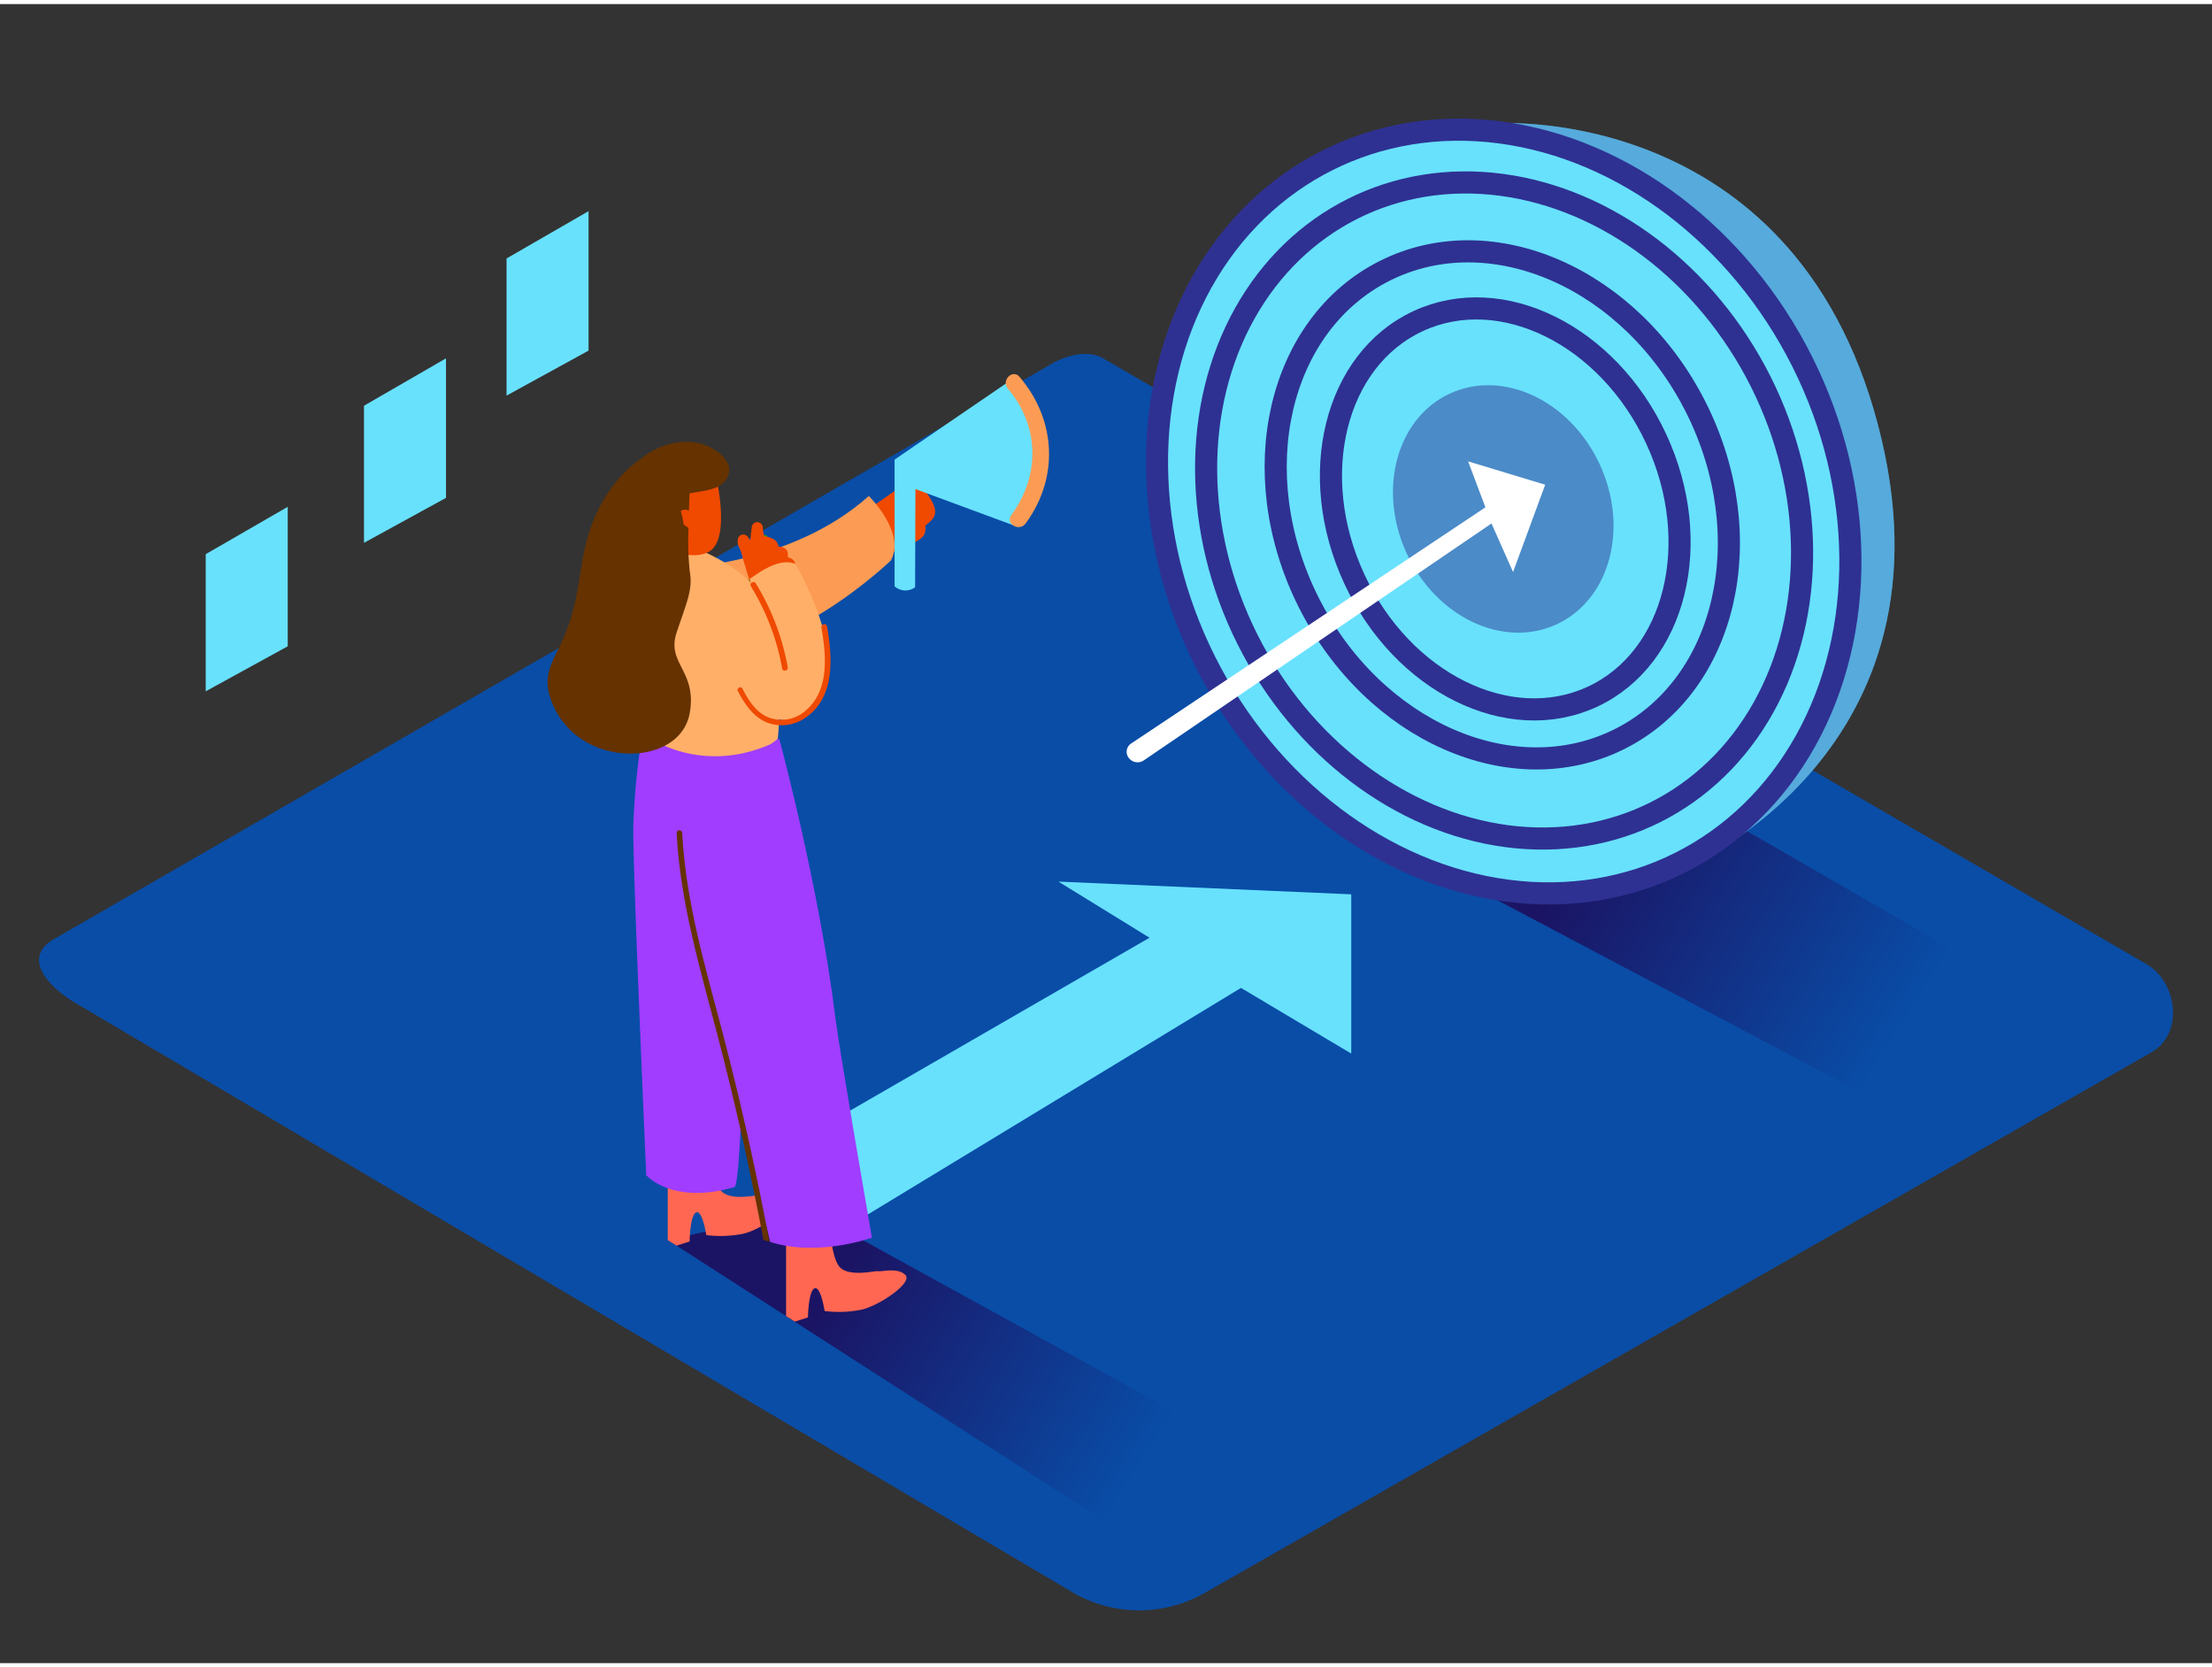 <svg id="Layer_2" data-name="Layer 2" xmlns="http://www.w3.org/2000/svg" xmlns:xlink="http://www.w3.org/1999/xlink" viewBox="0 0 400 300" width="406" height="306" class="illustration styles_illustrationTablet__1DWOa"><rect x="0" y="0" width="400" height="300" fill="#333333" stroke="none"/><defs><linearGradient id="linear-gradient" x1="206.55" y1="263.89" x2="152.79" y2="229.54" gradientUnits="userSpaceOnUse"><stop offset="0" stop-color="#094da7"></stop><stop offset="1" stop-color="#1b1464"></stop></linearGradient><linearGradient id="linear-gradient-2" x1="342.81" y1="186.78" x2="287.08" y2="151.17" xlink:href="#linear-gradient"></linearGradient></defs><title>PP</title><path d="M194.28,287.39,14.56,181.17C8.84,178,3.93,172.68,9.51,169.22l180.37-104c2.71-1.68,6.82-2.78,9.57-1.18L388.11,173.58c5.72,3.32,6.75,12.6,1,15.93L218,287.22A23.9,23.9,0,0,1,194.28,287.39Z" fill="#094da7"></path><polyline points="120.76 223.49 208.71 280.09 231.72 265.15 145.78 217.88" fill="url(#linear-gradient)"></polyline><polyline points="249.95 151.03 342.59 200.04 372.63 182.26 302.63 141.88" fill="url(#linear-gradient-2)"></polyline><path d="M270.8,21.57S326,17.76,340.3,78.91c13.45,57.61-36.65,77.86-36.65,77.86" fill="#68e1fd"></path><path d="M270.8,21.57S326,17.76,340.3,78.91c13.45,57.61-36.65,77.86-36.65,77.86" fill="#2e3192" opacity="0.31"></path><ellipse cx="272.29" cy="90.25" rx="60.41" ry="71.06" transform="translate(-11.56 131.66) rotate(-26.64)" fill="#68e1fd"></ellipse><ellipse cx="271.83" cy="91.29" rx="19.22" ry="22.99" transform="translate(-13.17 122.89) rotate(-24.89)" fill="#2e3192" opacity="0.49"></ellipse><ellipse cx="272.2" cy="91.29" rx="30.09" ry="37.44" transform="translate(-13.14 123.04) rotate(-24.89)" fill="none" stroke="#2e3192" stroke-miterlimit="10" stroke-width="4"></ellipse><ellipse cx="271.66" cy="90.57" rx="39.2" ry="47.36" transform="translate(-11.77 131.41) rotate(-26.64)" fill="none" stroke="#2e3192" stroke-miterlimit="10" stroke-width="4"></ellipse><ellipse cx="271.99" cy="91.58" rx="51.93" ry="61.04" transform="translate(-12.19 131.67) rotate(-26.64)" fill="none" stroke="#2e3192" stroke-miterlimit="10" stroke-width="4"></ellipse><ellipse cx="271.92" cy="91.78" rx="60.41" ry="71.06" transform="translate(-12.29 131.65) rotate(-26.64)" fill="none" stroke="#2e3192" stroke-miterlimit="10" stroke-width="4"></ellipse><polygon points="138.89 208.66 207.87 168.83 191.4 158.68 244.35 160.98 244.35 189.78 224.41 177.9 156.22 219.3 138.89 208.66" fill="#68e1fd"></polygon><path d="M151.41,95.92l4.39-3.29a.88.88,0,0,1,.41-.7q6.29-4.38,12.56-8.8a1,1,0,0,1,1.58.55c.44.76-.12,1.55-.83,2.14s-1.59,1.31-2.39,2a1,1,0,0,1,.26.28c.64,1,1.71,2.42,1.72,3.67s-1,1.87-1.78,2.55l0,.18c.16,1.54-.52,2-1.74,2.73a1,1,0,0,1-.81.14,17.12,17.12,0,0,1-2.67,1.42l-3.7,1.88c-.94.48-1.62-.65-1.24-1.41-.74.06-1.05-.75-.86-1.38a.85.85,0,0,1-.21-.33l0-.05-1.28,1c-1,.81-2.26-.8-1.23-1.61l.91-.72-1.87,1.4A1,1,0,0,1,151.41,95.92Z" fill="#f04900"></path><path d="M122.33,224.51l-1.58-1,0-17.79,7.81-.28s.15,7.59,2,9.32,6.41.49,6.86.64,3.52-.74,4.9.68-4.68,5.52-7.9,6.27a20.8,20.8,0,0,1-6.7.25s-.7-4.55-1.82-4.1-1.2,5.26-1.2,5.26Z" fill="#ff6753"></path><path d="M116.46,130.33a126.26,126.26,0,0,0-1.94,18.49c-.13,7,2.34,62.94,2.34,62.94s4.64,5.44,15.94,2.16c1.64-.47,2.16-54.59,2.16-54.59l-3.86-24.84" fill="#a03dff"></path><path d="M121.65,102.08c.62,0,21.41-.54,35.46-13.13,0,0,6.73,6.6,4,11.65,0,0-19.92,19.19-35.11,15.26" fill="#fc9c54"></path><path d="M138.12,96.14a.31.31,0,0,1,.52,0,13.72,13.72,0,0,1,2,10.29c-.08.38-.66.22-.59-.16a13.09,13.09,0,0,0-1.67-9.37,21.64,21.64,0,0,0-2.56,10.4.3.3,0,0,1-.61,0A22.29,22.29,0,0,1,138.12,96.14Z" fill="#42a200"></path><path d="M143.73,238.24l-1.58-1,0-17.79,7.81-.28s.15,7.59,2,9.32,6.41.49,6.86.64,3.52-.74,4.9.68-4.68,5.52-7.9,6.27a20.8,20.8,0,0,1-6.7.25s-.7-4.55-1.82-4.1-1.2,5.26-1.2,5.26Z" fill="#ff6753"></path><path d="M140.93,132.92s7.2,26.58,10.13,50.37c.7,5.71,6.61,39.77,6.61,39.77s-9.74,3.56-18.4.77c0,0-10.3-43.46-10.74-44.31s-7.39-29-8.19-49.2" fill="#a03dff"></path><path d="M118.92,99.1,123,97.55c1.05.07,10.4,3.13,14.65,9.32A40.52,40.52,0,0,1,139,112.8c.54,2.67,1,5.35,1.34,8a59.2,59.2,0,0,1,.5,8.86c0,1.27-.07,1.91-.2,3.17a5.61,5.61,0,0,1-1.58,1.12c-12.28,5.28-22-1.13-22.49-2.12s-2.11-15.47-3-24.09A8.34,8.34,0,0,1,118.92,99.1Z" fill="#ffaf68"></path><path d="M129,83.33s3.86,14-1.27,15.93-11.73-3.57-12.39-6.46S121.25,79.12,129,83.33Z" fill="#f04900"></path><path d="M127.91,79.89c-3.46-1.47-7.54-.62-10.64,1.32-3.48,2.19-4.65,5.8-4.1,9.8.91,6.5,6.46,7.69,7.69,7.44s2.59-.75,2.74-3.72-2.29-5.63.72-6.2,6.6-.58,7.46-3.59S127.92,79.89,127.91,79.89Z" fill="#653200"></path><path d="M122.36,113.62c1.89-5.64,2.95-7.85,2.37-11a54,54,0,0,1-.23-7.9c-.79-.54-2.12-1.37-1.8-2.46a1.23,1.23,0,0,1,1.75-.69l.13.09c.07-2.15.15-3.72.15-3.72l-8.95-5.61s-7.42,4.42-10,16c-.79,3.55-1.15,7.18-2,10.73a36.21,36.21,0,0,1-3,7.92c-1.2,2.39-2.21,4.68-1.57,7.42a14.26,14.26,0,0,0,6.4,8.81c7,4.34,17.79,2.58,19.12-5.05S120.47,119.26,122.36,113.62Z" fill="#653200"></path><path d="M133.89,98.68a2.67,2.67,0,0,1-.47-1.9,1,1,0,0,1,1.82-.42l.44.6c.07-.77.15-1.54.26-2.31a1,1,0,0,1,2,.07c0,.24.06.49.08.73a4,4,0,0,1,.17.79c1.09.14,2.39.54,2.58,1.79,0,0,0,.06,0,.08.84,0,1.66.33,1.69,1.33a3.68,3.68,0,0,1,0,.57c.85.25,1.47.68,1.35,1.79a16.34,16.34,0,0,1-1,3.77,1,1,0,0,1-.76.57c-.12.54-.26,1.07-.41,1.6a1.5,1.5,0,0,1-2.52.28,1.18,1.18,0,0,1-.3-.06,1,1,0,0,1-.83.14,1,1,0,0,1-1.51-.45,1,1,0,0,1-.33-.84c0-.23,0-.46,0-.68v0Q134.94,102.41,133.89,98.68Z" fill="#f04900"></path><path d="M135.6,103.86c.32.08,4.82-4.05,8.23-2.63,0,0,13,21.92.87,27.72-6,2.88-10.67-6-10.67-6l3.45-6.82Z" fill="#ffaf68"></path><path d="M136.67,104.75a43.8,43.8,0,0,1,5.78,15.16c.11.63-.85.9-1,.27a43,43,0,0,0-5.68-14.92C135.47,104.7,136.34,104.2,136.67,104.75Z" fill="#f04900"></path><path d="M134.26,123.8c1,1.95,2.28,4,4.28,5a6.56,6.56,0,0,0,7.23-1.12c4.26-3.67,3.62-10,2.77-14.93-.11-.63.85-.9,1-.27,1,5.54,1.51,12.74-3.72,16.45a7.52,7.52,0,0,1-7.09,1c-2.5-1-4.09-3.38-5.29-5.69C133.1,123.73,134,123.23,134.26,123.8Z" fill="#f04900"></path><path d="M123.36,149.88c.64,12.71,4.39,24.89,7.57,37.13s5.89,24.43,8.21,36.78l-1.08-.3q-3.53-18.71-8.34-37.15c-3.15-12-6.73-24-7.36-36.46C122.33,149.23,123.33,149.24,123.36,149.88Z" fill="#653200"></path><path d="M269.71,93.92l-62.86,42.83a2,2,0,0,1-2.78-.5h0a1.79,1.79,0,0,1,.46-2.53L268.61,91l-3.13-8.31,13.94,4.22-5.81,15.79Z" fill="#fff"></path><path d="M161.77,87.69v17.59a2.93,2.93,0,0,0,3.71.17l.06-17.75,17.64,6.52s6.33-3.49,6.33-12.84-6.21-13.72-6.21-13.72L161.77,82.37Z" fill="#68e1fd"></path><path d="M184.36,67.4c-1.25-1.47-3.36.66-2.12,2.12,5.78,6.81,5.86,15.78.63,22.9-1.14,1.56,1.46,3.05,2.59,1.51C191.54,85.67,191,75.17,184.36,67.4Z" fill="#fc9c54"></path><polygon points="37.2 124.27 52.03 116.13 52.03 90.91 37.2 99.47 37.2 124.27" fill="#68e1fd"></polygon><polygon points="65.82 97.42 80.65 89.29 80.65 64.06 65.82 72.63 65.82 97.42" fill="#68e1fd"></polygon><polygon points="91.6 70.8 106.43 62.66 106.43 37.44 91.6 46 91.6 70.8" fill="#68e1fd"></polygon></svg>